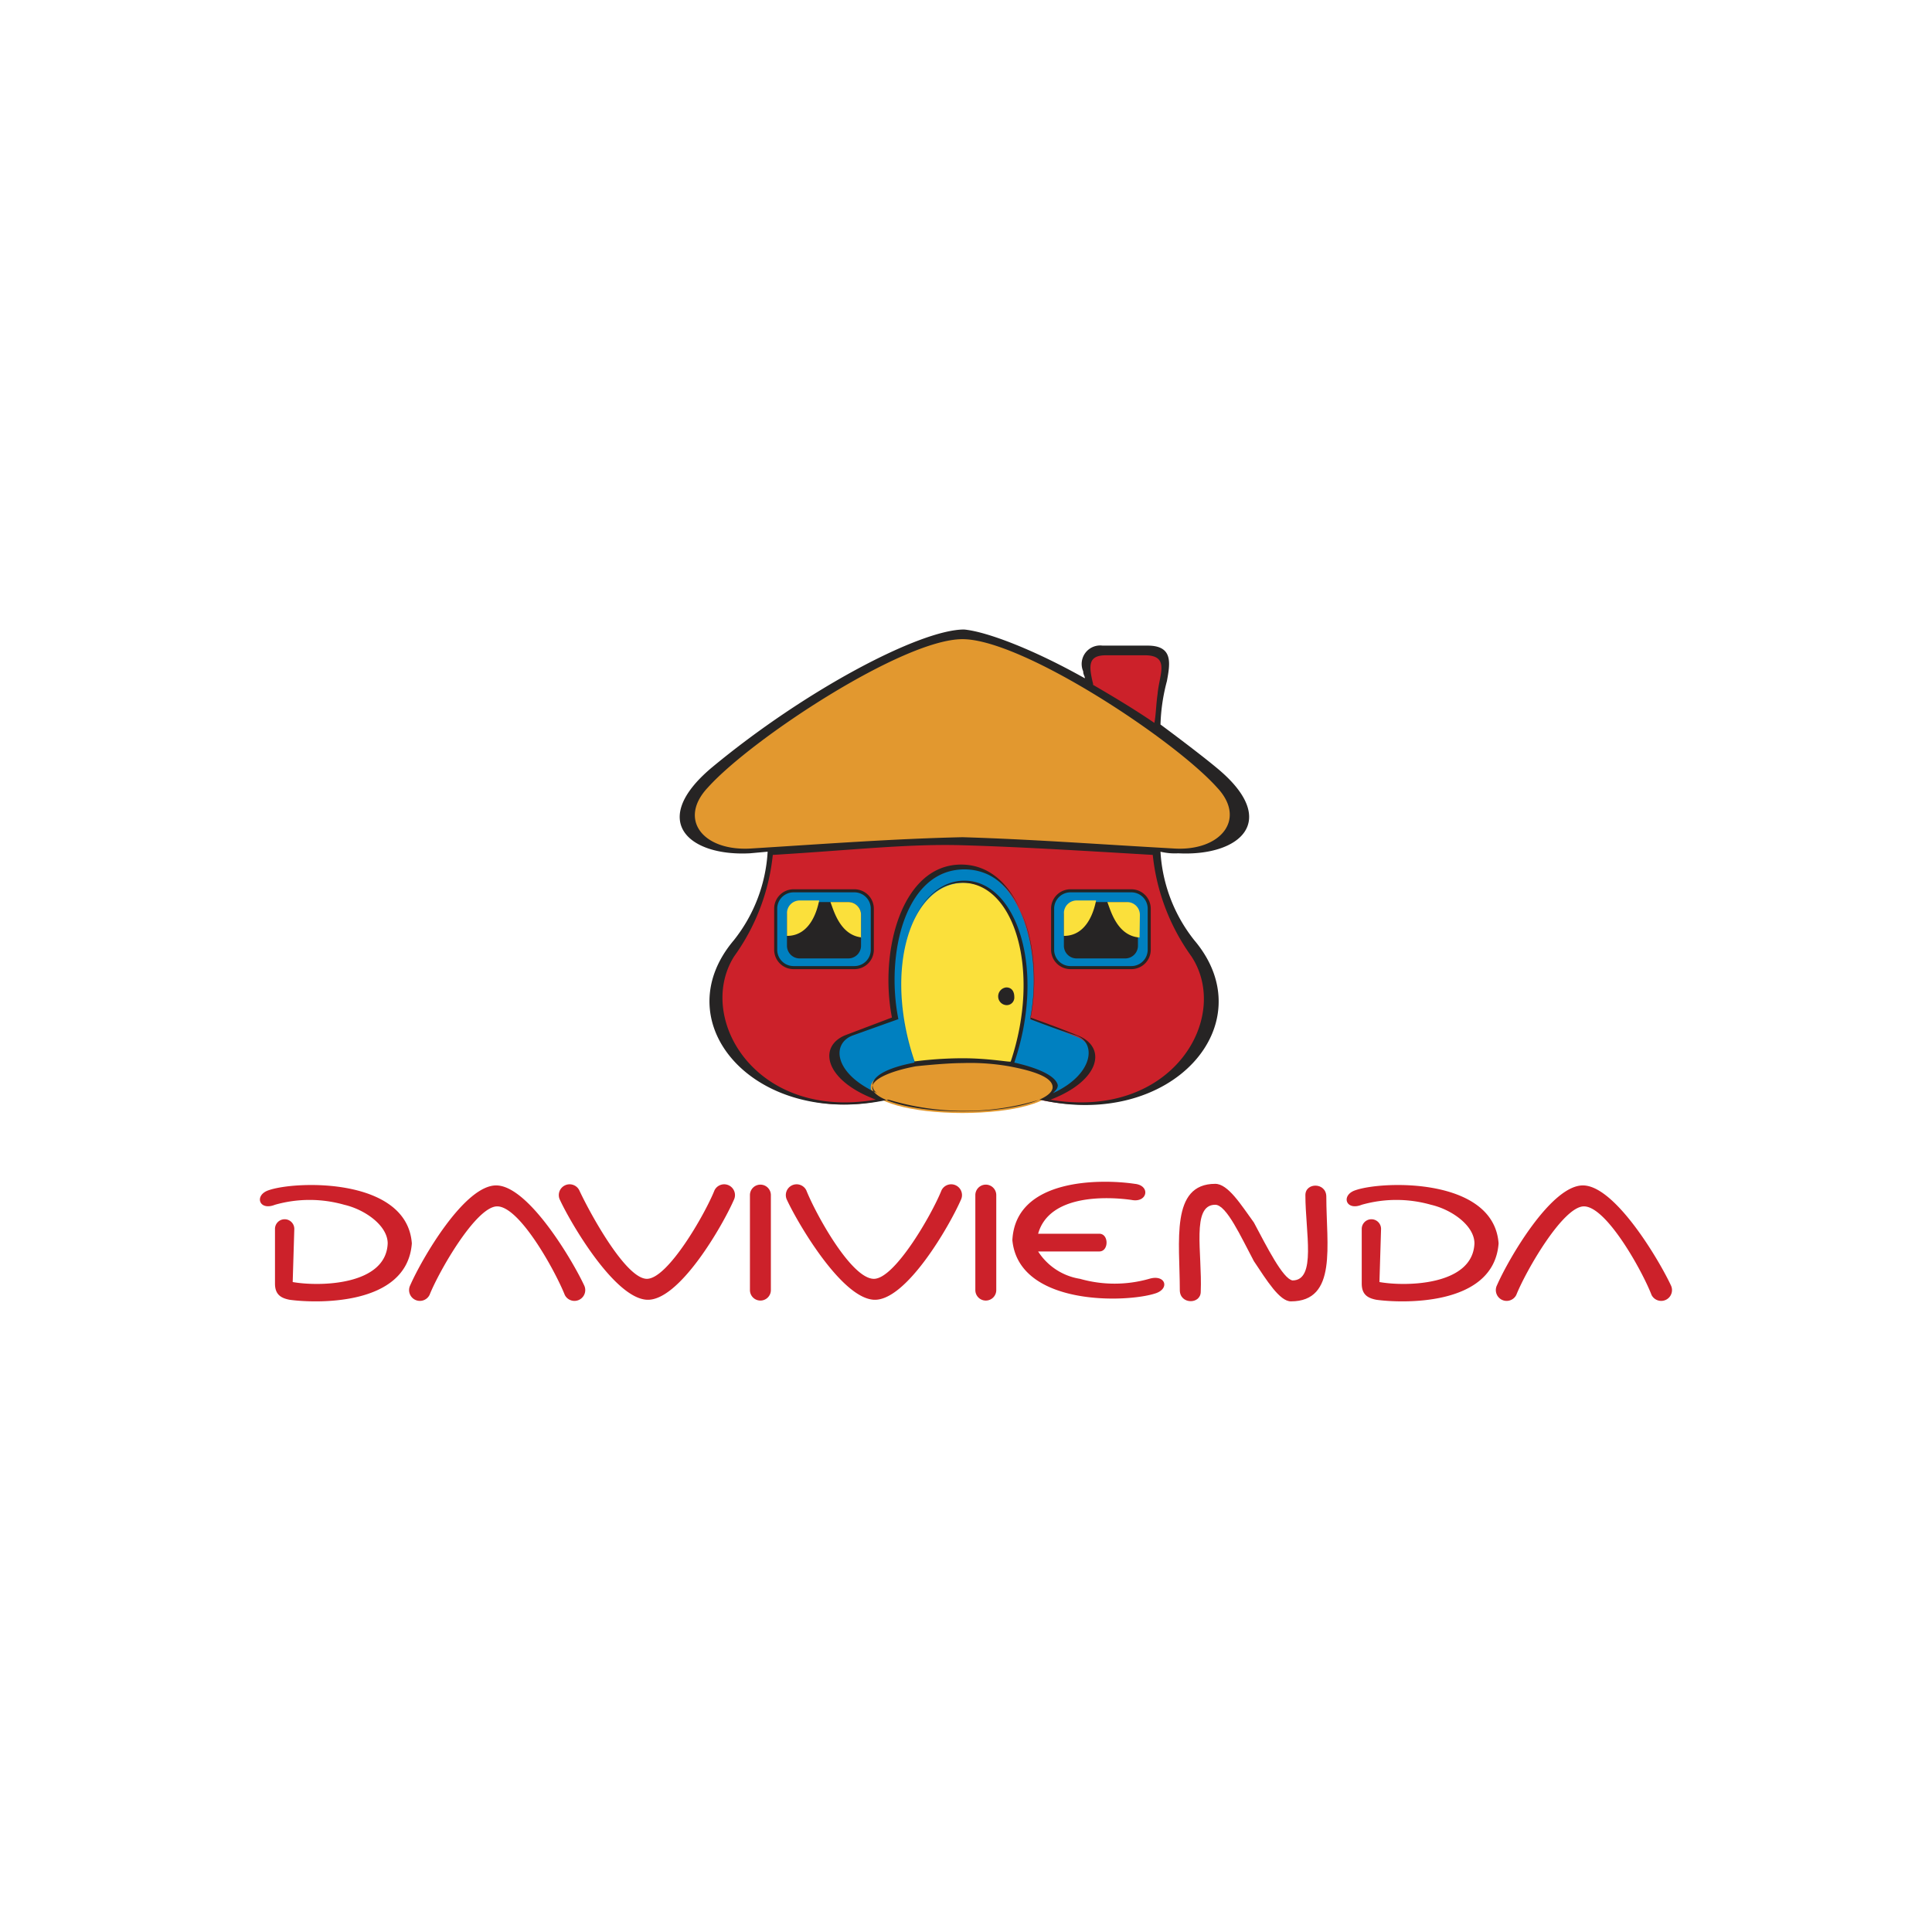 <svg xmlns="http://www.w3.org/2000/svg" viewBox="0 0 120 120"><defs><style>.cls-1{fill:none;}.cls-2,.cls-8{fill:#cc212a;}.cls-2,.cls-3,.cls-4,.cls-5,.cls-6,.cls-7{fill-rule:evenodd;}.cls-3,.cls-6{fill:#0080c0;}.cls-4{fill:#fbe03b;}.cls-5{fill:#e2982f;}.cls-6{stroke:#262424;stroke-miterlimit:3.86;stroke-width:0.19px;}.cls-7{fill:#262424;}</style></defs><title>aliado_davivienda</title><g id="Capa_2" data-name="Capa 2"><g id="Assets"><rect class="cls-1" width="120" height="120"/><path class="cls-2" d="M47.78,52.43c.1.6,0,3.3-2.4,6.9-2.5,4,1.5,10.7,9.5,9a16,16,0,0,0,4.9.7,15.59,15.59,0,0,0,4.9-.7c8.1,1.7,12-5,9.5-9-2.4-3.6-2.5-6.3-2.4-6.9Z"/><path class="cls-3" d="M59.78,69c-7.9-.2-9.3-3.8-7.1-4.6a23.09,23.09,0,0,0,2.9-1.2c-.8-4.1.5-9.3,4.2-9.3s5,5.4,4.2,9.4c0,0,1.7.6,2.9,1.1C69,65.23,67.68,68.83,59.78,69Z"/><path class="cls-4" d="M56.88,66.13c-2.1-5.9-.3-11.3,3-11.3,3.1,0,5.2,5.3,3,11.3a17.74,17.74,0,0,0-3.1-.2A21.28,21.28,0,0,0,56.88,66.13Z"/><path class="cls-5" d="M59.78,69.13c3.2,0,5.7-.7,5.7-1.6s-2.5-1.6-5.7-1.6-5.7.7-5.7,1.6S56.58,69.13,59.78,69.13Z"/><path class="cls-6" d="M49.28,55.33h3.8a1.11,1.11,0,0,1,1.1,1.1V59a1.11,1.11,0,0,1-1.1,1.1h-3.8a1.11,1.11,0,0,1-1.1-1.1v-2.6A1.11,1.11,0,0,1,49.28,55.33Z"/><path class="cls-7" d="M48.88,56.83a.79.79,0,0,1,.8-.8h3a.79.79,0,0,1,.8.8v1.9a.79.79,0,0,1-.8.8h-3a.79.79,0,0,1-.8-.8Z"/><path class="cls-4" d="M53.58,58.23c-1.4-.1-1.8-1.7-2-2.2h1.1a.79.79,0,0,1,.8.8v1.4Z"/><path class="cls-4" d="M50.88,55.93c-.1.5-.5,2.2-2,2.2v-1.4a.79.79,0,0,1,.8-.8Z"/><path class="cls-6" d="M66.48,55.33h3.8a1.11,1.11,0,0,1,1.1,1.1V59a1.11,1.11,0,0,1-1.1,1.1h-3.8a1.11,1.11,0,0,1-1.1-1.1v-2.6A1.11,1.11,0,0,1,66.48,55.33Z"/><path class="cls-7" d="M66.08,56.83a.79.79,0,0,1,.8-.8h3a.79.79,0,0,1,.8.8v1.9a.79.79,0,0,1-.8.8h-3a.79.79,0,0,1-.8-.8Z"/><path class="cls-4" d="M70.78,58.23c-1.4-.1-1.8-1.7-2-2.2H70a.79.79,0,0,1,.8.8Z"/><path class="cls-4" d="M68.08,55.93c-.1.5-.5,2.2-2,2.2v-1.4a.79.79,0,0,1,.8-.8Z"/><path class="cls-2" d="M67.68,42.53c-.4-1.4-.5-2.1.8-2.1h2.8c1.7,0,1,1.3.8,2.5-.2,1.7-.2,2.2-.2,2.2S67.68,42.63,67.68,42.53Z"/><path class="cls-5" d="M59.78,52.33c-4.1,0-9.8.4-13.4.6-2.8.2-4.9-1.9-3.1-3.9,3.9-4.3,13.6-9.7,16.5-9.7,3.1,0,12.6,5.4,16.5,9.7,1.9,2,0,3.9-2.8,3.9C70.38,52.93,63.88,52.33,59.78,52.33Z"/><path class="cls-7" d="M62,61.93a.56.56,0,0,1,.5-.6c.3,0,.5.2.5.6a.47.47,0,0,1-.5.5A.54.54,0,0,1,62,61.93Z"/><path class="cls-7" d="M59.78,65.73a23.85,23.85,0,0,0-3,.2c-2-5.7-.2-11.1,3-11.1s4.9,5.4,3,11.1C62.78,66,61.48,65.73,59.78,65.73Zm2.9.5c1.6.3,2.7.7,2.7,1.3,0,.8-2.5,1.5-5.6,1.5s-5.6-.7-5.6-1.5c0-.5,1.1-1,2.7-1.3,0,0,1.8-.2,2.9-.2A14,14,0,0,1,62.68,66.23ZM63,66c2-5.9.1-11.3-3.1-11.3s-5.2,5.4-3.1,11.3c-1.6.3-2.6.8-2.6,1.4a.55.55,0,0,0,.3.5c-2.7-1.2-2.9-3.1-1.5-3.6s2.8-1,2.8-1c-.8-4,.4-9.3,4.1-9.3s4.9,5.3,4.1,9.3c0,0,1.5.6,2.8,1s1.2,2.4-1.4,3.6c.2-.2.3-.3.3-.5C65.58,66.83,64.48,66.33,63,66Zm4.9-23.5c-.3-1.2-.3-1.8.8-1.8h2.4c1.6,0,.9,1.2.8,2.4-.1.7-.1,1.3-.2,1.8C70.38,44,69.08,43.23,67.88,42.53Zm-2.7,25.8c7.6,1.3,11.3-5.1,8.8-8.9a13.08,13.08,0,0,1-2.4-6.3c-5-.3-8.4-.5-11.8-.6s-6.8.3-11.8.6a13.08,13.08,0,0,1-2.4,6.3c-2.4,3.8,1.3,10.2,8.8,8.9-3.2-1.2-3.6-3.3-1.9-4l2.9-1.1c-.8-4.1.6-9.5,4.3-9.5s5.1,5.4,4.3,9.5c0,0,1.7.6,2.9,1.1C68.78,65,68.38,67.13,65.18,68.33ZM59.78,52c-4.3.1-8.3.4-13.1.7-3,.2-4.6-1.8-2.7-3.8,2.7-3,12.1-9.2,15.8-9.2s13.1,6.2,15.8,9.2c1.9,2,.2,4-2.7,3.8C68.08,52.43,64.08,52.13,59.78,52Zm7.6-9.9c0-.1-.1-.2-.1-.4a1.15,1.15,0,0,1,1.2-1.6h2.8c1.6,0,1.4,1.1,1.2,2.2a11.72,11.72,0,0,0-.4,2.7s2.3,1.7,3.5,2.7c4,3.3,1.4,5.5-2.4,5.3a3.75,3.75,0,0,1-1.1-.1,9.72,9.72,0,0,0,2.1,5.5c4.4,5.2-1.4,11.8-9.6,9.9a15.77,15.77,0,0,1-4.7.7,16.24,16.24,0,0,1-4.7-.7c-8.2,1.8-14-4.7-9.6-9.9a9.72,9.72,0,0,0,2.1-5.5l-1.1.1c-3.8.2-6.3-2-2.4-5.3,5.9-4.9,13-8.6,15.7-8.6C61.28,39.23,64.18,40.33,67.38,42.13Z"/><path class="cls-8" d="M18.18,79.63c1.7.3,5.8.2,5.9-2.4,0-1.1-1.4-2.1-2.7-2.4a7.85,7.85,0,0,0-4.3,0c-1,.4-1.3-.6-.4-.9,1.7-.6,8.6-.8,8.9,3.3-.3,4-6.2,3.7-7.6,3.5-.5-.1-.9-.3-.9-1v-3.4a.6.6,0,0,1,1.2,0Z"/><path class="cls-8" d="M30.88,74.93c-1.3,0-3.6,4-4.2,5.5a.67.67,0,1,1-1.2-.6c.7-1.6,3.4-6.3,5.4-6.2s4.7,4.7,5.4,6.2a.67.67,0,1,1-1.2.6C34.48,78.93,32.28,74.93,30.88,74.93Z"/><path class="cls-8" d="M40.18,79.43c1.3,0,3.6-4,4.2-5.5a.67.67,0,1,1,1.2.6c-.7,1.6-3.4,6.3-5.4,6.2s-4.7-4.7-5.4-6.2a.67.67,0,1,1,1.2-.6C36.68,75.43,38.88,79.43,40.18,79.43Z"/><path class="cls-8" d="M47.88,74.23v5.9a.65.65,0,0,1-1.3,0v-5.9A.65.65,0,1,1,47.88,74.23Z"/><path class="cls-8" d="M54.28,79.43c1.3,0,3.6-4,4.2-5.5a.67.67,0,1,1,1.2.6c-.7,1.6-3.4,6.3-5.4,6.2s-4.7-4.7-5.4-6.2a.67.67,0,1,1,1.2-.6C50.68,75.43,52.88,79.43,54.28,79.43Z"/><path class="cls-8" d="M64.48,77.73a3.79,3.79,0,0,0,2.6,1.7,7.85,7.85,0,0,0,4.3,0c1-.3,1.3.6.4.9-1.8.6-8.5.8-8.9-3.3.2-3.9,5.6-3.8,7.6-3.5,1,.1.8,1.2-.2,1-1.4-.2-5.1-.4-5.8,2.1h3.8c.6,0,.6,1.1,0,1.1Z"/><path class="cls-8" d="M85.68,79.63c1.7.3,5.8.2,5.9-2.4,0-1.1-1.4-2.1-2.7-2.4a7.85,7.85,0,0,0-4.3,0c-1,.4-1.3-.6-.4-.9,1.7-.6,8.6-.8,8.9,3.3-.3,4-6.2,3.7-7.6,3.5-.5-.1-.9-.3-.9-1v-3.4a.6.6,0,0,1,1.2,0Z"/><path class="cls-8" d="M98.38,74.93c-1.3,0-3.6,4-4.2,5.5a.67.67,0,1,1-1.2-.6c.7-1.6,3.4-6.3,5.4-6.2s4.7,4.7,5.4,6.2a.67.67,0,1,1-1.2.6C102,78.93,99.78,74.93,98.38,74.93Z"/><path class="cls-8" d="M61.88,74.23v5.9a.65.65,0,0,1-1.3,0v-5.9A.65.65,0,1,1,61.88,74.23Z"/><path class="cls-8" d="M77.88,78.33c-.8-1.5-1.7-3.5-2.4-3.5-1.5,0-.8,3-.9,5.4,0,.8-1.3.8-1.3-.1,0-3-.6-6.6,2.2-6.6.8,0,1.6,1.3,2.4,2.4.8,1.5,1.8,3.5,2.4,3.6,1.5,0,.8-3,.8-5.3,0-.8,1.3-.8,1.3.1,0,3,.7,6.5-2.2,6.5C79.48,80.83,78.68,79.53,77.88,78.33Z"/></g></g></svg>
